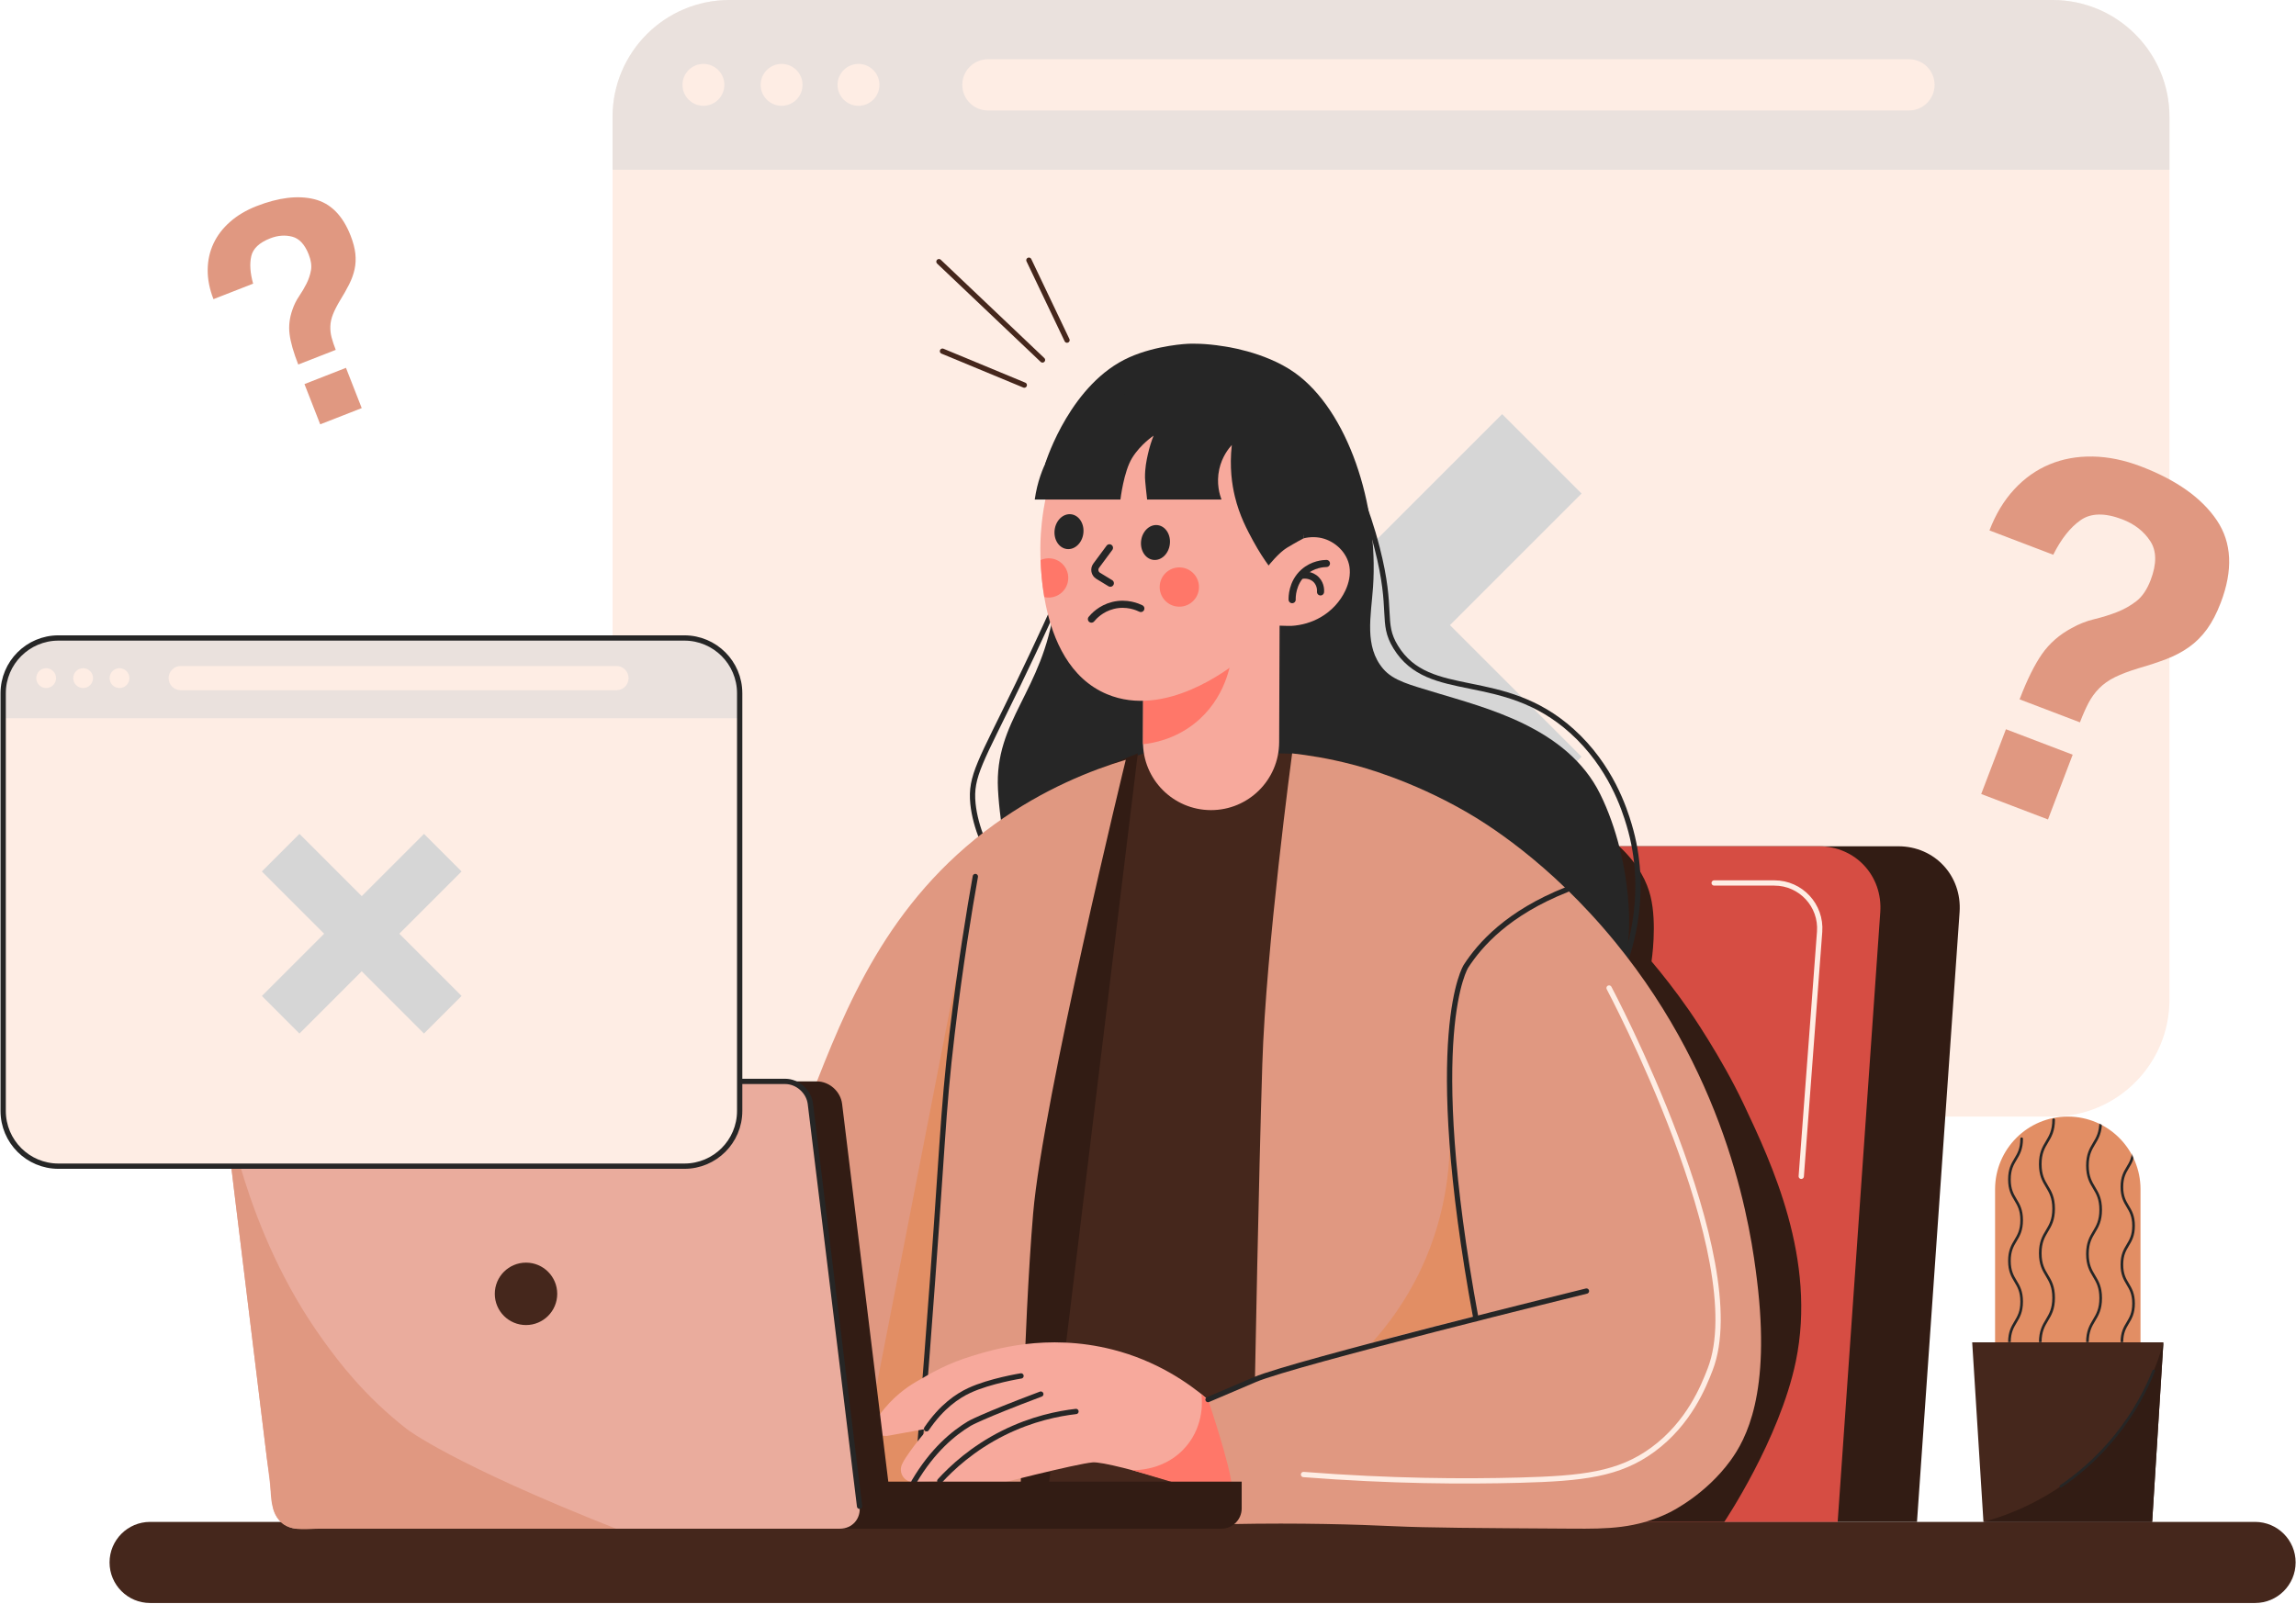 <svg width="2171" height="1517" viewBox="0 0 2171 1517" fill="none" xmlns="http://www.w3.org/2000/svg">
<path d="M2132.29 1516.15H141.95C120.77 1516.15 103.595 1498.98 103.595 1477.79C103.595 1456.61 120.765 1439.44 141.95 1439.44H2132.29C2153.47 1439.44 2170.65 1456.61 2170.65 1477.79C2170.64 1498.98 2153.47 1516.15 2132.29 1516.15Z" fill="#45271C"/>
<path d="M1940.81 1056.08H689.755C628.705 1056.08 579.21 1006.59 579.21 945.53V110.545C579.21 49.495 628.7 0 689.755 0H1940.81C2001.86 0 2051.35 49.49 2051.35 110.545V945.53C2051.35 1006.58 2001.86 1056.08 1940.81 1056.08Z" fill="#FEEDE4"/>
<path opacity="0.5" d="M2051.35 160.51H579.205V110.545C579.205 49.495 628.695 0 689.75 0H1940.8C2001.85 0 2051.34 49.49 2051.34 110.545V160.51H2051.35Z" fill="#D6D6D6"/>
<path d="M1805.02 104.491H934.143C920.758 104.491 909.908 93.641 909.908 80.255C909.908 66.871 920.758 56.02 934.143 56.02H1805.03C1818.41 56.02 1829.26 66.871 1829.26 80.255C1829.26 93.641 1818.41 104.491 1805.02 104.491Z" fill="#FEEDE4"/>
<path d="M684.923 80.256C684.923 91.191 676.058 100.056 665.123 100.056C654.188 100.056 645.323 91.191 645.323 80.256C645.323 69.321 654.188 60.456 665.123 60.456C676.058 60.456 684.923 69.321 684.923 80.256Z" fill="#FEEDE4"/>
<path d="M758.845 80.255C758.845 91.19 749.98 100.055 739.045 100.055C728.11 100.055 719.245 91.19 719.245 80.255C719.245 69.32 728.11 60.455 739.045 60.455C749.98 60.455 758.845 69.32 758.845 80.255Z" fill="#FEEDE4"/>
<path d="M831.55 80.255C831.55 91.19 822.685 100.055 811.75 100.055C800.815 100.055 791.95 91.19 791.95 80.255C791.95 69.32 800.815 60.455 811.75 60.455C822.685 60.455 831.55 69.32 831.55 80.255Z" fill="#FEEDE4"/>
<path d="M1420.36 391.695L1295.89 516.16L1171.42 391.695L1096.31 466.805L1220.78 591.27L1096.31 715.735L1171.42 790.845L1295.89 666.375L1420.36 790.845L1495.47 715.735L1371 591.27L1495.47 466.8L1420.36 391.695Z" fill="#D6D6D6"/>
<path d="M1812.62 1439.45H1302.81L1343.09 862.721C1345.49 828.316 1375.33 800.426 1409.73 800.426H1794.96C1829.36 800.426 1855.3 828.316 1852.9 862.721L1812.62 1439.45Z" fill="#321C14"/>
<path d="M1737.62 1439.45H1227.81L1268.09 862.721C1270.49 828.316 1300.33 800.426 1334.73 800.426H1719.96C1754.36 800.426 1780.3 828.316 1777.9 862.721L1737.62 1439.45Z" fill="#D64D43"/>
<path d="M1531.02 800.43C1550.05 818.155 1557.54 834.955 1560.68 847.765C1567.1 873.93 1561.62 908.955 1561.6 909.275C1571.44 920.95 1583.98 936.68 1597.43 956.045C1597.43 956.045 1627.52 999.35 1648.74 1044.29C1675.18 1100.29 1718.04 1191.05 1698.04 1287.62C1682.71 1361.61 1630.39 1439.45 1630.39 1439.45H1340.33L1375.87 800.355L1531.02 800.43Z" fill="#321C14"/>
<path d="M988.278 438.66C989.703 434.09 1013.04 362.36 1067.85 337.935C1094.08 326.25 1123.64 325.13 1123.64 325.13C1126.7 325.015 1139.32 324.635 1156.32 327.425C1156.32 327.425 1195.55 332.175 1224.15 352.455C1274.49 388.15 1303.66 477.52 1298.29 555.245C1296.38 582.88 1289.83 611.265 1307.8 632.5C1317.49 643.955 1333.57 647.76 1356.38 654.75C1403.77 669.27 1481.73 687.615 1513.07 751.055C1544.41 814.495 1548.23 903.92 1527.59 928.381C1506.95 952.841 1014.44 950.545 997.003 931.435C979.563 912.325 947.463 819.845 943.638 746.465C940.238 681.24 985.933 654.225 997.003 573.825C1004.71 517.835 996.428 470.12 988.278 438.66Z" fill="#262626"/>
<path d="M1269.25 431.565C1278.69 449.985 1292.24 479.69 1302.11 518.13C1317.71 578.865 1305.39 588.555 1319.69 611.945C1351.44 663.89 1420.37 632.17 1486.32 691.435C1523.3 724.675 1536.11 765.655 1540.43 780.1C1559.18 842.805 1541.69 896.59 1534.29 916.01" stroke="#262626" stroke-width="5" stroke-miterlimit="10" stroke-linecap="round" stroke-linejoin="round"/>
<path d="M1006.32 553.095C997.086 573.905 982.206 606.85 962.751 647.11C927.216 720.64 917.301 734 919.986 760.22C924.641 805.64 963.381 853.21 963.381 853.21" stroke="#262626" stroke-width="5" stroke-miterlimit="10" stroke-linecap="round" stroke-linejoin="round"/>
<path d="M1081.65 712.57C1081.65 712.57 1208.05 712.57 1208.6 712.57C1308.98 712.57 1418.93 784.41 1484.95 854.595C1537.76 910.74 1576.4 978.99 1605.72 1050.28C1643.91 1143.13 1681.31 1271.78 1634.6 1367.87C1627.62 1382.21 1611.81 1413.68 1578.28 1430.66C1541.39 1449.34 1502.85 1438.18 1490.9 1438.18C1412.94 1438.18 721.988 1438.39 721.988 1438.39C703.523 1258.91 739.098 1123.68 764.793 1049.9C788.663 981.355 816.583 903.965 889.448 830.475C959.233 760.1 1036.17 727.665 1081.65 712.57Z" fill="#45271C"/>
<path d="M1075.87 712.57L987.208 1441.5L929.888 1441.06L1018.68 735.31L1075.87 712.57Z" fill="#321C14"/>
<path d="M1144.88 766.216C1180.44 766.351 1209.37 737.636 1209.51 702.076L1210.03 563.526L1081.27 563.036L1080.74 701.591C1080.61 737.146 1109.32 766.081 1144.88 766.216Z" fill="#F7A99C"/>
<path d="M1080.89 662.806L1164.75 619.721C1163.9 626.981 1159.14 660.996 1129.22 684.486C1110.12 699.486 1090.05 702.911 1080.78 703.881L1080.89 662.806Z" fill="#FF7769"/>
<path d="M1213.16 520.6C1213.56 518.505 1219.08 515.346 1220.77 514.261C1223.64 512.431 1226.73 510.97 1229.97 509.925C1236.25 507.905 1243.15 507.436 1249.61 508.916C1262.45 511.861 1273.83 522.646 1275.96 535.856C1277.2 543.531 1275.43 551.465 1272.14 558.51C1267.2 569.1 1258.81 578 1248.68 583.835C1240.29 588.67 1230.74 591.405 1221.08 591.98C1219.15 592.095 1199.36 591.635 1199.51 590.88C1204.06 567.455 1208.61 544.03 1213.16 520.6Z" fill="#F7A99C"/>
<path d="M1230.81 521.941C1229.29 532.281 1220.2 586.806 1171.06 625.331C1162 632.426 1101.81 679.606 1046.75 656.581C975.983 626.996 983.703 510.766 984.203 504.471C985.888 483.191 990.858 420.516 1042.76 387.076C1085.12 359.786 1131.03 369.821 1137.54 371.351C1144.4 372.966 1188.1 383.991 1214.84 426.836C1239.1 465.716 1233.3 505.026 1230.81 521.941Z" fill="#F7A99C"/>
<path d="M1024.36 504.551C1023.22 513.626 1016.22 520.216 1008.73 519.276C1001.23 518.336 996.089 510.216 997.229 501.141C998.369 492.066 1005.36 485.471 1012.86 486.416C1020.35 487.361 1025.5 495.476 1024.36 504.551Z" fill="#262626"/>
<path d="M1106.13 514.82C1104.99 523.895 1097.99 530.485 1090.5 529.545C1083.01 528.605 1077.86 520.485 1079 511.41C1080.14 502.335 1087.14 495.745 1094.63 496.685C1102.12 497.625 1107.27 505.745 1106.13 514.82Z" fill="#262626"/>
<path d="M1049.05 518.131L1036.51 535.061C1034.21 538.171 1035.07 542.591 1038.38 544.606L1049.89 551.611" stroke="#262626" stroke-width="6.739" stroke-miterlimit="10" stroke-linecap="round" stroke-linejoin="round"/>
<path d="M1133.56 557.56C1132.28 567.74 1122.99 574.96 1112.81 573.68C1102.63 572.4 1095.41 563.11 1096.69 552.93C1097.97 542.75 1107.26 535.53 1117.44 536.81C1127.62 538.09 1134.84 547.38 1133.56 557.56Z" fill="#FF7769"/>
<path d="M1221.8 567.161C1221.74 565.121 1221.56 551.296 1232.66 541.321C1241.35 533.506 1251.46 532.996 1254.22 532.946" stroke="#262626" stroke-width="6.739" stroke-miterlimit="10" stroke-linecap="round" stroke-linejoin="round"/>
<path d="M1231.58 544.051C1232.2 543.956 1239.64 542.921 1244.83 548.546C1249.1 553.166 1248.71 558.886 1248.63 559.836" stroke="#262626" stroke-width="6.739" stroke-miterlimit="10" stroke-linecap="round" stroke-linejoin="round"/>
<path d="M993.832 528.176C990.312 527.736 986.922 528.366 983.907 529.726C984.267 539.701 985.227 551.801 987.417 564.636C988.012 564.771 988.582 564.966 989.202 565.046C999.382 566.326 1008.68 559.106 1009.95 548.926C1011.23 538.746 1004.02 529.456 993.832 528.176Z" fill="#FF7769"/>
<path d="M1032.01 585.555C1034.16 582.95 1040.83 575.54 1052.36 572.655C1065.43 569.39 1075.92 574.14 1078.73 575.52" stroke="#262626" stroke-width="6.739" stroke-miterlimit="10" stroke-linecap="round" stroke-linejoin="round"/>
<path d="M978.419 472.456H1059.44C1059.44 472.456 1062.49 446.086 1070.52 433.091C1078.55 420.096 1090.78 412.071 1090.78 412.071C1088.94 416.726 1086.84 422.891 1085.24 430.321C1084.09 435.621 1082.57 442.651 1082.66 451.816C1082.66 451.816 1082.69 455.286 1084.66 472.451H1154.98C1153.37 468.171 1149.9 457.271 1152.88 443.791C1155.48 432.026 1161.66 424.276 1164.75 420.861C1162.37 441.961 1165.04 458.771 1167.59 469.396C1172.04 487.921 1179.45 501.546 1184.98 511.721C1190.3 521.496 1195.51 529.301 1199.52 534.871C1199.52 534.871 1209.06 522.816 1216.8 518.131C1224.54 513.446 1232.44 509.226 1232.44 509.226C1234.22 500.011 1235.81 486.011 1233.33 469.401C1228.22 435.211 1209.25 412.871 1201.32 404.531C1174.43 376.241 1142.25 369.886 1130.53 367.746C1105.52 363.181 1085.47 366.991 1078.55 368.511C1073.14 369.701 1060.59 372.826 1045.97 380.456C1035.83 385.746 1007.11 401.156 990.084 434.916C986.049 442.901 980.779 455.616 978.419 472.456Z" fill="#262626"/>
<path d="M1064.5 718.601C1064.5 718.601 986.064 1039.97 976.894 1147.74C967.724 1255.51 964.284 1441.49 964.284 1441.49L721.989 1438.4C717.054 1403.6 712.639 1356.27 714.344 1300.23C718.339 1169.24 753.324 1071.82 767.084 1036.53C799.474 953.456 838.584 853.136 940.204 779.716C987.194 745.771 1032.9 728.151 1064.5 718.601Z" fill="#E09881"/>
<path d="M904.661 921.501L803.761 1439.45H864.151L904.661 921.501Z" fill="#E28E64"/>
<path d="M922.241 829.016C916.701 860.171 908.041 912.246 900.296 977.316C890.811 1057.01 892.236 1076.13 876.636 1279.82C871.961 1340.88 864.151 1439.45 864.151 1439.45" stroke="#262626" stroke-width="5" stroke-miterlimit="10" stroke-linecap="round" stroke-linejoin="round"/>
<path d="M1142.27 1323.73C1151.43 1333.23 1156.71 1342.35 1159.76 1348.67C1169.32 1368.52 1169.65 1387.39 1169.89 1400.74C1170.03 1408.69 1169.57 1415.29 1169.12 1419.85C1169.12 1419.85 1050.65 1381.63 1033.07 1383.16C1017.58 1384.5 940.393 1404.24 922.248 1408.92C919.728 1409.57 917.103 1409.5 914.613 1408.74L888.613 1400.74L864.098 1401.78C855.298 1402.16 849.268 1393.16 852.853 1385.11C853.743 1383.11 854.938 1380.94 856.513 1378.57C867.213 1362.52 877.913 1351.06 877.913 1351.06L838.628 1358.14C834.818 1358.16 828.578 1357.63 826.438 1353.81C823.248 1348.11 831.088 1338.49 836.448 1332.05C848.883 1317.1 862.473 1309.06 866.828 1306.54C882.178 1297.64 896.493 1289.34 919.948 1282.27C938.433 1276.7 989.333 1260.54 1051.99 1276.44C1093.05 1286.86 1123.2 1307.46 1142.27 1323.73Z" fill="#F7A99C"/>
<path d="M1136.01 1318.57C1136.53 1322.58 1139.28 1346.99 1121.73 1367.87C1102.18 1391.14 1073.77 1390.57 1070.32 1390.44L1169.12 1419.85C1169.12 1419.85 1169.85 1384.51 1168.11 1375.82C1166.36 1367.13 1160.28 1347.06 1154.01 1338.47C1147.74 1329.89 1136.01 1318.57 1136.01 1318.57Z" fill="#FF7769"/>
<path d="M888.614 1400.74C899.984 1388.3 919.594 1369.9 948.679 1355.38C976.089 1341.69 1001.07 1336.87 1017.4 1335" stroke="#262626" stroke-width="5" stroke-miterlimit="10" stroke-linecap="round" stroke-linejoin="round"/>
<path d="M864.098 1401.78C882.023 1371.22 901.863 1355.32 916.508 1346.47C916.508 1346.47 927.328 1339.94 984.153 1318.57" stroke="#262626" stroke-width="5" stroke-miterlimit="10" stroke-linecap="round" stroke-linejoin="round"/>
<path d="M876.129 1351.38C890.544 1330.1 905.594 1320.22 916.514 1315.13C935.934 1306.07 965.429 1301.37 965.429 1301.37" stroke="#262626" stroke-width="5" stroke-miterlimit="10" stroke-linecap="round" stroke-linejoin="round"/>
<path d="M1221.79 712.57C1221.79 712.57 1197.02 896.655 1193.58 1006.72C1190.14 1116.79 1186.62 1304.81 1186.62 1304.81L1142.27 1323.73C1142.27 1323.73 1163.44 1386.22 1164.75 1405.71C1166.06 1425.2 1164.75 1441.5 1164.75 1441.5C1229.6 1440.23 1282.31 1441.84 1318.54 1443.54C1349.37 1445 1395.27 1445.28 1487.08 1445.84C1519.72 1446.04 1547.31 1445.89 1578.28 1430.67C1581.94 1428.86 1613.05 1413.17 1636.12 1381.63C1651.06 1361.22 1674.5 1317.95 1661.34 1210.8C1655.81 1165.72 1636.6 1024.67 1527.2 890.925C1464.7 814.515 1403.02 777.47 1385.87 767.605C1333.83 737.695 1288.06 725.51 1278.55 723.05C1255.91 717.205 1236.32 714.215 1221.79 712.57Z" fill="#E09881"/>
<path d="M1370.66 1064.43C1371.84 1093.24 1369.87 1144.93 1343.39 1200.87C1329.22 1230.79 1312.01 1253.52 1297.53 1269.62C1329.12 1261.48 1360.71 1253.34 1392.31 1245.2L1370.66 1064.43Z" fill="#E28E64"/>
<path d="M1500.08 1221.12C1500.08 1221.12 1223.35 1289.15 1186.62 1304.82C1149.89 1320.49 1142.27 1323.74 1142.27 1323.74" stroke="#262626" stroke-width="5" stroke-miterlimit="10" stroke-linecap="round" stroke-linejoin="round"/>
<path d="M1521.48 934.495C1521.48 934.495 1657.53 1190.55 1617.02 1295.26C1610.82 1311.27 1597.14 1345.91 1562.92 1371.07C1530.82 1394.66 1496.24 1398.39 1436.64 1399.98C1384.52 1401.36 1315.2 1401.06 1232.56 1394.63" stroke="#FEEDE4" stroke-width="5" stroke-miterlimit="10" stroke-linecap="round" stroke-linejoin="round"/>
<path d="M1481.69 841.315C1425.56 863.54 1399.41 893.5 1386.19 913.86C1386.19 913.86 1345.64 976.32 1395.6 1247.27" stroke="#262626" stroke-width="5" stroke-miterlimit="10" stroke-linecap="round" stroke-linejoin="round"/>
<path d="M1154.9 1445.87H783.518V1401.38H1174.09V1426.68C1174.09 1437.28 1165.5 1445.87 1154.9 1445.87Z" fill="#321C14"/>
<path d="M824.163 1445.87H311.683C299.968 1445.87 289.313 1436.37 287.878 1424.66L241.343 1044.02C239.913 1032.31 248.248 1022.81 259.958 1022.81H772.443C784.158 1022.81 794.813 1032.31 796.248 1044.02L842.778 1424.66C844.213 1436.37 835.878 1445.87 824.163 1445.87Z" fill="#321C14"/>
<path d="M794.163 1445.87H281.683C269.968 1445.87 259.313 1436.37 257.878 1424.66L211.343 1044.02C209.913 1032.31 218.248 1022.81 229.958 1022.81H742.443C754.158 1022.81 764.813 1032.31 766.248 1044.02L812.778 1424.66C814.213 1436.37 805.878 1445.87 794.163 1445.87Z" fill="#EAAC9D"/>
<path d="M211.343 1044.02C215.053 1043.01 228.633 1161.68 306.188 1268.51C319.603 1286.98 343.803 1319.82 384.913 1351.82C384.913 1351.82 426.718 1384.36 582.493 1445.86C574.098 1445.86 565.698 1445.86 557.303 1445.86C536.648 1445.86 515.993 1445.86 495.333 1445.86C469.188 1445.86 443.043 1445.86 416.898 1445.86C392.038 1445.86 367.178 1445.86 342.313 1445.86C328.973 1445.86 315.638 1445.88 302.298 1445.87C291.673 1445.87 278.453 1448.24 268.968 1442.31C261.118 1437.4 257.688 1427.69 256.563 1418.5C255.768 1411.99 255.858 1405.42 255.128 1398.91C254.403 1392.47 253.158 1386.08 252.373 1379.63C250.653 1365.55 248.928 1351.46 247.208 1337.38C244.393 1314.35 241.578 1291.32 238.758 1268.28C235.723 1243.44 232.683 1218.6 229.648 1193.77C226.828 1170.7 224.008 1147.64 221.188 1124.58C219.023 1106.87 217.178 1089.12 214.693 1071.45C211.848 1051.18 210.438 1044.27 211.343 1044.02Z" fill="#E09881"/>
<path d="M229.963 1022.81H742.448C754.163 1022.81 764.818 1032.31 766.253 1044.02L812.783 1424.66" stroke="#262626" stroke-width="5" stroke-miterlimit="10" stroke-linecap="round" stroke-linejoin="round"/>
<path d="M526.893 1223.74C526.893 1240.04 513.678 1253.26 497.373 1253.26C481.068 1253.26 467.853 1240.04 467.853 1223.74C467.853 1207.43 481.068 1194.22 497.373 1194.22C513.673 1194.21 526.893 1207.43 526.893 1223.74Z" fill="#45271C"/>
<path d="M1620.84 835.13H1677.75C1702.73 835.13 1722.43 856.37 1720.56 881.28L1703.19 1112.58" stroke="#FEEDE4" stroke-width="5" stroke-miterlimit="10" stroke-linecap="round" stroke-linejoin="round"/>
<path d="M647.11 1102.99H55.295C26.415 1102.99 3 1079.59 3 1050.7V655.71C3 626.83 26.415 603.415 55.295 603.415H647.11C675.99 603.415 699.405 626.83 699.405 655.71V1050.7C699.405 1079.59 675.99 1102.99 647.11 1102.99Z" fill="#FEEDE4"/>
<path opacity="0.5" d="M699.405 679.345H3V655.71C3 626.83 26.415 603.415 55.295 603.415H647.11C675.99 603.415 699.405 626.83 699.405 655.71V679.345Z" fill="#D6D6D6"/>
<path d="M582.88 652.845H170.905C164.575 652.845 159.44 647.71 159.44 641.38C159.44 635.05 164.575 629.915 170.905 629.915H582.88C589.21 629.915 594.345 635.05 594.345 641.38C594.345 647.715 589.215 652.845 582.88 652.845Z" fill="#FEEDE4"/>
<path d="M53.013 641.381C53.013 646.556 48.818 650.751 43.648 650.751C38.473 650.751 34.278 646.556 34.278 641.381C34.278 636.206 38.473 632.016 43.648 632.016C48.818 632.016 53.013 636.211 53.013 641.381Z" fill="#FEEDE4"/>
<path d="M87.98 641.38C87.98 646.555 83.785 650.75 78.61 650.75C73.435 650.75 69.245 646.555 69.245 641.38C69.245 636.205 73.44 632.015 78.61 632.015C83.785 632.015 87.98 636.21 87.98 641.38Z" fill="#FEEDE4"/>
<path d="M122.374 641.381C122.374 646.556 118.179 650.751 113.009 650.751C107.834 650.751 103.639 646.556 103.639 641.381C103.639 636.206 107.834 632.016 113.009 632.016C118.179 632.016 122.374 636.211 122.374 641.381Z" fill="#FEEDE4"/>
<path d="M400.908 788.711L342.028 847.591L283.148 788.711L247.618 824.241L306.498 883.121L247.618 941.996L283.148 977.531L342.028 918.651L400.908 977.531L436.438 941.996L377.558 883.121L436.438 824.241L400.908 788.711Z" fill="#D6D6D6"/>
<path d="M647.11 1102.99H55.295C26.415 1102.99 3 1079.59 3 1050.7V655.71C3 626.83 26.415 603.415 55.295 603.415H647.11C675.99 603.415 699.405 626.83 699.405 655.71V1050.7C699.405 1079.59 675.99 1102.99 647.11 1102.99Z" stroke="#262626" stroke-width="5" stroke-miterlimit="10" stroke-linecap="round" stroke-linejoin="round"/>
<path d="M891.173 332.146L968.523 364.236" stroke="#45271C" stroke-width="5" stroke-miterlimit="10" stroke-linecap="round" stroke-linejoin="round"/>
<path d="M887.828 247.48L985.728 340.455" stroke="#45271C" stroke-width="5" stroke-miterlimit="10" stroke-linecap="round" stroke-linejoin="round"/>
<path d="M972.887 246.101L1008.92 321.696" stroke="#45271C" stroke-width="5" stroke-miterlimit="10" stroke-linecap="round" stroke-linejoin="round"/>
<path d="M1909.64 661.45C1916.66 643.06 1923.71 628.785 1930.8 618.635C1937.88 608.485 1947.26 600.275 1958.93 594.02C1965.75 590.19 1972.89 587.385 1980.36 585.59C1987.82 583.8 1994.92 581.595 2001.63 578.975C2008.34 576.36 2014.48 572.895 2020.05 568.595C2025.62 564.29 2030.13 557.625 2033.58 548.58C2039.41 533.31 2039.27 521.025 2033.17 511.735C2027.07 502.445 2018.25 495.6 2006.73 491.2C1990.2 484.895 1977.07 485.16 1967.33 491.975C1957.58 498.795 1948.96 509.7 1941.46 524.69L1881.15 501.68C1886.97 486.41 1894.75 473.485 1904.5 462.915C1914.24 452.35 1925.38 444.455 1937.91 439.235C1950.43 434.015 1964.05 431.535 1978.78 431.795C1993.49 432.05 2008.65 435.155 2024.24 441.1C2057.9 453.94 2081.86 470.94 2096.11 492.085C2110.36 513.235 2111.6 539.235 2099.83 570.1C2096.02 580.08 2091.68 588.415 2086.81 595.125C2081.92 601.83 2076.3 607.45 2069.93 611.985C2063.56 616.515 2056.4 620.305 2048.46 623.345C2040.51 626.39 2031.73 629.285 2022.11 632.04C2013.22 634.725 2005.82 637.525 1999.89 640.435C1993.95 643.35 1988.94 646.89 1984.86 651.04C1980.78 655.195 1977.38 659.885 1974.68 665.1C1971.97 670.32 1969.31 676.36 1966.7 683.215L1909.64 661.45ZM1873.35 750.985L1896.72 689.73L1959.84 713.81L1936.48 775.065L1873.35 750.985Z" fill="#E09881"/>
<path d="M282.005 344.78C277.535 333.345 274.805 323.8 273.82 316.14C272.835 308.48 273.725 300.76 276.49 292.975C278.035 288.35 280.15 284.06 282.85 280.095C285.545 276.14 287.895 272.145 289.9 268.12C291.9 264.1 293.285 259.925 294.055 255.605C294.82 251.285 294.11 246.315 291.91 240.69C288.195 231.195 282.985 225.58 276.27 223.845C269.555 222.11 262.615 222.65 255.45 225.455C245.175 229.475 239.22 235.1 237.58 242.33C235.94 249.565 236.53 258.215 239.35 268.285L201.85 282.95C198.135 273.455 196.31 264.225 196.38 255.26C196.45 246.3 198.28 237.985 201.875 230.32C205.47 222.66 210.72 215.8 217.625 209.745C224.525 203.695 232.825 198.77 242.52 194.98C263.45 186.795 281.64 184.6 297.09 188.385C312.535 192.18 324.015 203.665 331.515 222.85C333.94 229.055 335.43 234.725 335.995 239.87C336.55 245.015 336.31 249.97 335.27 254.735C334.225 259.5 332.51 264.25 330.115 268.985C327.72 273.725 324.88 278.74 321.595 284.05C318.62 289.015 316.375 293.415 314.855 297.245C313.34 301.08 312.505 304.815 312.365 308.44C312.22 312.075 312.62 315.665 313.555 319.2C314.49 322.745 315.8 326.65 317.465 330.91L282.005 344.78ZM302.785 401.345L287.89 363.265L327.135 347.915L342.03 385.995L302.785 401.345Z" fill="#E09881"/>
<path d="M2034.99 1439.45H1875.47L1864.82 1269.62H2045.62L2034.99 1439.45Z" fill="#45271C"/>
<path d="M2023.98 1269.62H1886.46V1124.84C1886.46 1086.86 1917.25 1056.08 1955.22 1056.08C1993.2 1056.08 2023.98 1086.86 2023.98 1124.84V1269.62Z" fill="#E28E64"/>
<mask id="mask0_768_6" style="mask-type:luminance" maskUnits="userSpaceOnUse" x="1886" y="1056" width="138" height="214">
<path d="M2023.98 1269.62H1886.46V1124.84C1886.46 1086.86 1917.25 1056.08 1955.22 1056.08C1993.2 1056.08 2023.98 1086.86 2023.98 1124.84V1269.62V1269.62Z" fill="white"/>
</mask>
<g mask="url(#mask0_768_6)">
<path d="M1911.59 1077.04C1911.59 1096.29 1900.03 1096.29 1900.03 1115.54C1900.03 1134.8 1911.59 1134.8 1911.59 1154.06C1911.59 1173.31 1900.03 1173.31 1900.03 1192.56C1900.03 1211.83 1911.59 1211.83 1911.59 1231.09C1911.59 1250.36 1900.03 1250.36 1900.03 1269.62" stroke="#262626" stroke-width="2.5" stroke-miterlimit="10" stroke-linecap="round" stroke-linejoin="round"/>
<path d="M1941.83 1058.95C1941.83 1080.01 1929.19 1080.01 1929.19 1101.07C1929.19 1122.14 1941.83 1122.14 1941.83 1143.21C1941.83 1164.27 1929.19 1164.27 1929.19 1185.33C1929.19 1206.4 1941.83 1206.4 1941.83 1227.48C1941.83 1248.55 1929.19 1248.55 1929.19 1269.63" stroke="#262626" stroke-width="2.5" stroke-miterlimit="10" stroke-linecap="round" stroke-linejoin="round"/>
<path d="M1986.32 1060.7C1986.32 1081.59 1973.79 1081.59 1973.79 1102.47C1973.79 1123.36 1986.32 1123.36 1986.32 1144.26C1986.32 1165.14 1973.79 1165.14 1973.79 1186.03C1973.79 1206.93 1986.32 1206.93 1986.32 1227.83C1986.32 1248.73 1973.79 1248.73 1973.79 1269.63" stroke="#262626" stroke-width="2.5" stroke-miterlimit="10" stroke-linecap="round" stroke-linejoin="round"/>
<path d="M2017.4 1085.88C2017.4 1104.25 2006.37 1104.25 2006.37 1122.62C2006.37 1140.99 2017.4 1140.99 2017.4 1159.36C2017.4 1177.73 2006.37 1177.73 2006.37 1196.1C2006.37 1214.48 2017.4 1214.48 2017.4 1232.86C2017.4 1251.24 2006.37 1251.24 2006.37 1269.62" stroke="#262626" stroke-width="2.5" stroke-miterlimit="10" stroke-linecap="round" stroke-linejoin="round"/>
</g>
<path d="M2045.62 1269.62L2034.99 1439.45H1875.47C1896.77 1433.67 1938.7 1419.21 1978.03 1382.22C2023.32 1339.62 2039.75 1291.04 2045.62 1269.62Z" fill="#321C14"/>
<path d="M2036.48 1296.61C2030 1312.7 2019.07 1334.86 2000.65 1357.75C1982.25 1380.62 1962.97 1396.02 1948.64 1405.79" stroke="#262626" stroke-width="2.5" stroke-miterlimit="10" stroke-linecap="round" stroke-linejoin="round"/>
</svg>
